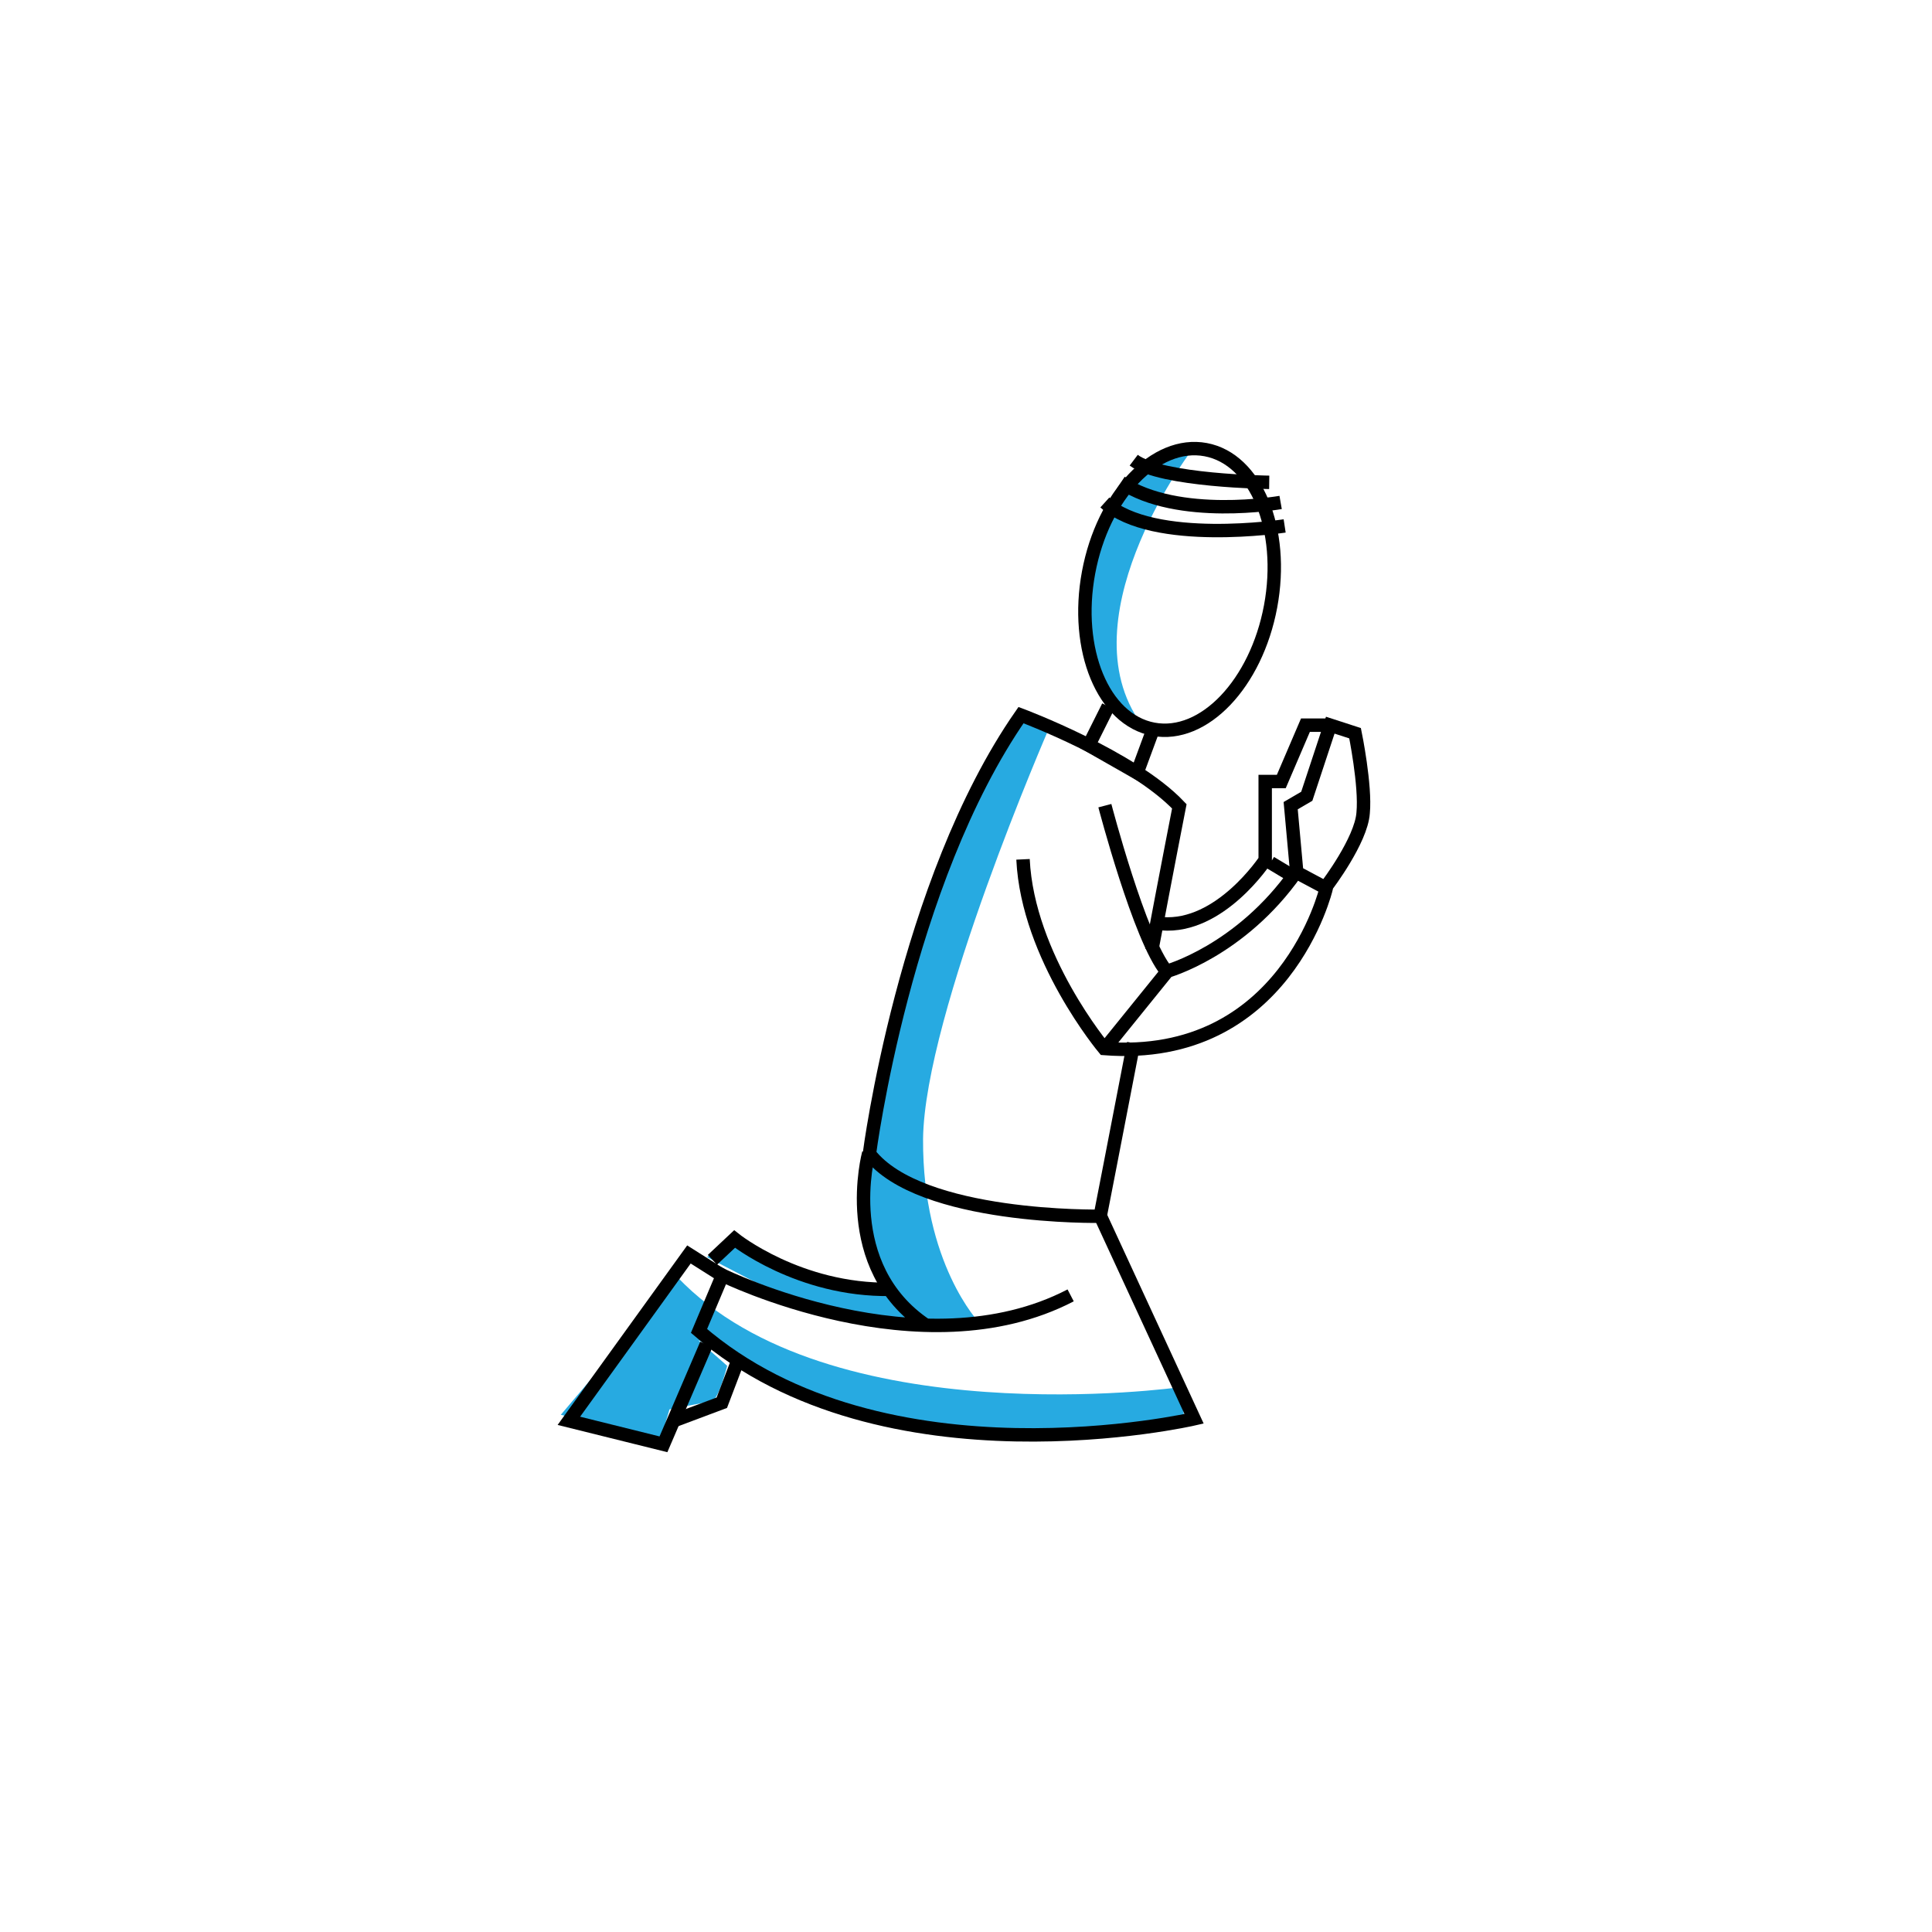 <svg version="1" xmlns="http://www.w3.org/2000/svg" width="288" height="288"><path d="M177.3 67.6s-19.1 25.5-6.6 41.1c0 0-9.7-6.3-9.1-16.6s5.6-17.8 5.6-17.8 4.8-6.2 10.1-6.7zM146 197.2l-12 .4-15.5-3.4-13.1-6.8 3.2-2.6s7.9 5.7 12.1 6c4.2.2 10.6.5 10.6.5s-4.8-9.2-1.6-23.7c3.2-14.5 13.1-43.3 13.1-43.3l9.9-17.4 3.7 1.6s-18.6 42.7-18.8 61.3c-.1 18.6 8.4 27.4 8.4 27.4zm-62.4 13.7l17.4-20.5c22.6 23.7 74.8 16.4 74.8 16.4l.9 5.4-4 .7s-27.6.9-28.4 1.4c-.7.5-9.4-1.8-18.7-3.9-9.4-2.1-21.4-10.6-21.4-10.6l-4.1 9 4.1-10v1.1l4.2 3.7s-1.2 4.8-2.2 5.2c-.9.3-5.7 1.1-6.4 1.3l-1.4 4.7-14.8-3.9z" fill="#27AAE1"/><g fill="none" stroke="#000" stroke-width="2" stroke-miterlimit="10"><ellipse transform="rotate(-79.432 175.8 87.86)" cx="175.8" cy="87.9" rx="21.2" ry="13.8"/><path d="M169 155.5c-2.6 13.5-5 25.8-5 25.8s-26.8.5-34.4-9.3c0 0 5.2-40.4 22.6-65.4 0 0 16.6 6.2 23.6 13.6 0 0-1.9 9.7-4.1 21.4"/><path d="M164 181.2l14 30.3s-46.3 10.7-73.8-13.1l3.5-8.3s29.6 14.6 51.9 3m-30.1-21.2s-4.6 16.9 8.6 25.7"/><path d="M107.6 190.1l-4.9-3.1-17.9 24.8 14.1 3.5 6.4-14.9m.9-12.6l3.3-3.1s9.6 7.7 23.2 7.5"/><path d="M100.4 211.8l7.2-2.7 2.4-6.3m55.2-97.5l-2.9 5.8 7.2 4.1 2.4-6.5m-7.2 11.4s5.2 19.9 9.2 24.7c0 0 11-3 19.3-14.8l4.5 2.4s-6.1 26-33.1 23.9c0 0-11.4-13.6-12.1-28.2m21.5 16.7l-9.3 11.5m28.6-26.3l-.9-9.9 2.4-1.4 3.5-10.6 3.7 1.2s1.6 7.8 1.2 11.9c-.3 4.1-5.4 10.8-5.4 10.8"/><path d="M197.8 108.1h-3.2l-3.6 8.4h-2.4v11.7s-6.7 10.2-15.4 9.5m16.2-9.1l3 1.8m-3.2-58.5s-16.1-.2-20.2-3.3m21.9 6.3s-15.3 2.7-23.8-3m24.4 6.5s-19.6 3-26.8-3.5"/></g></svg>
